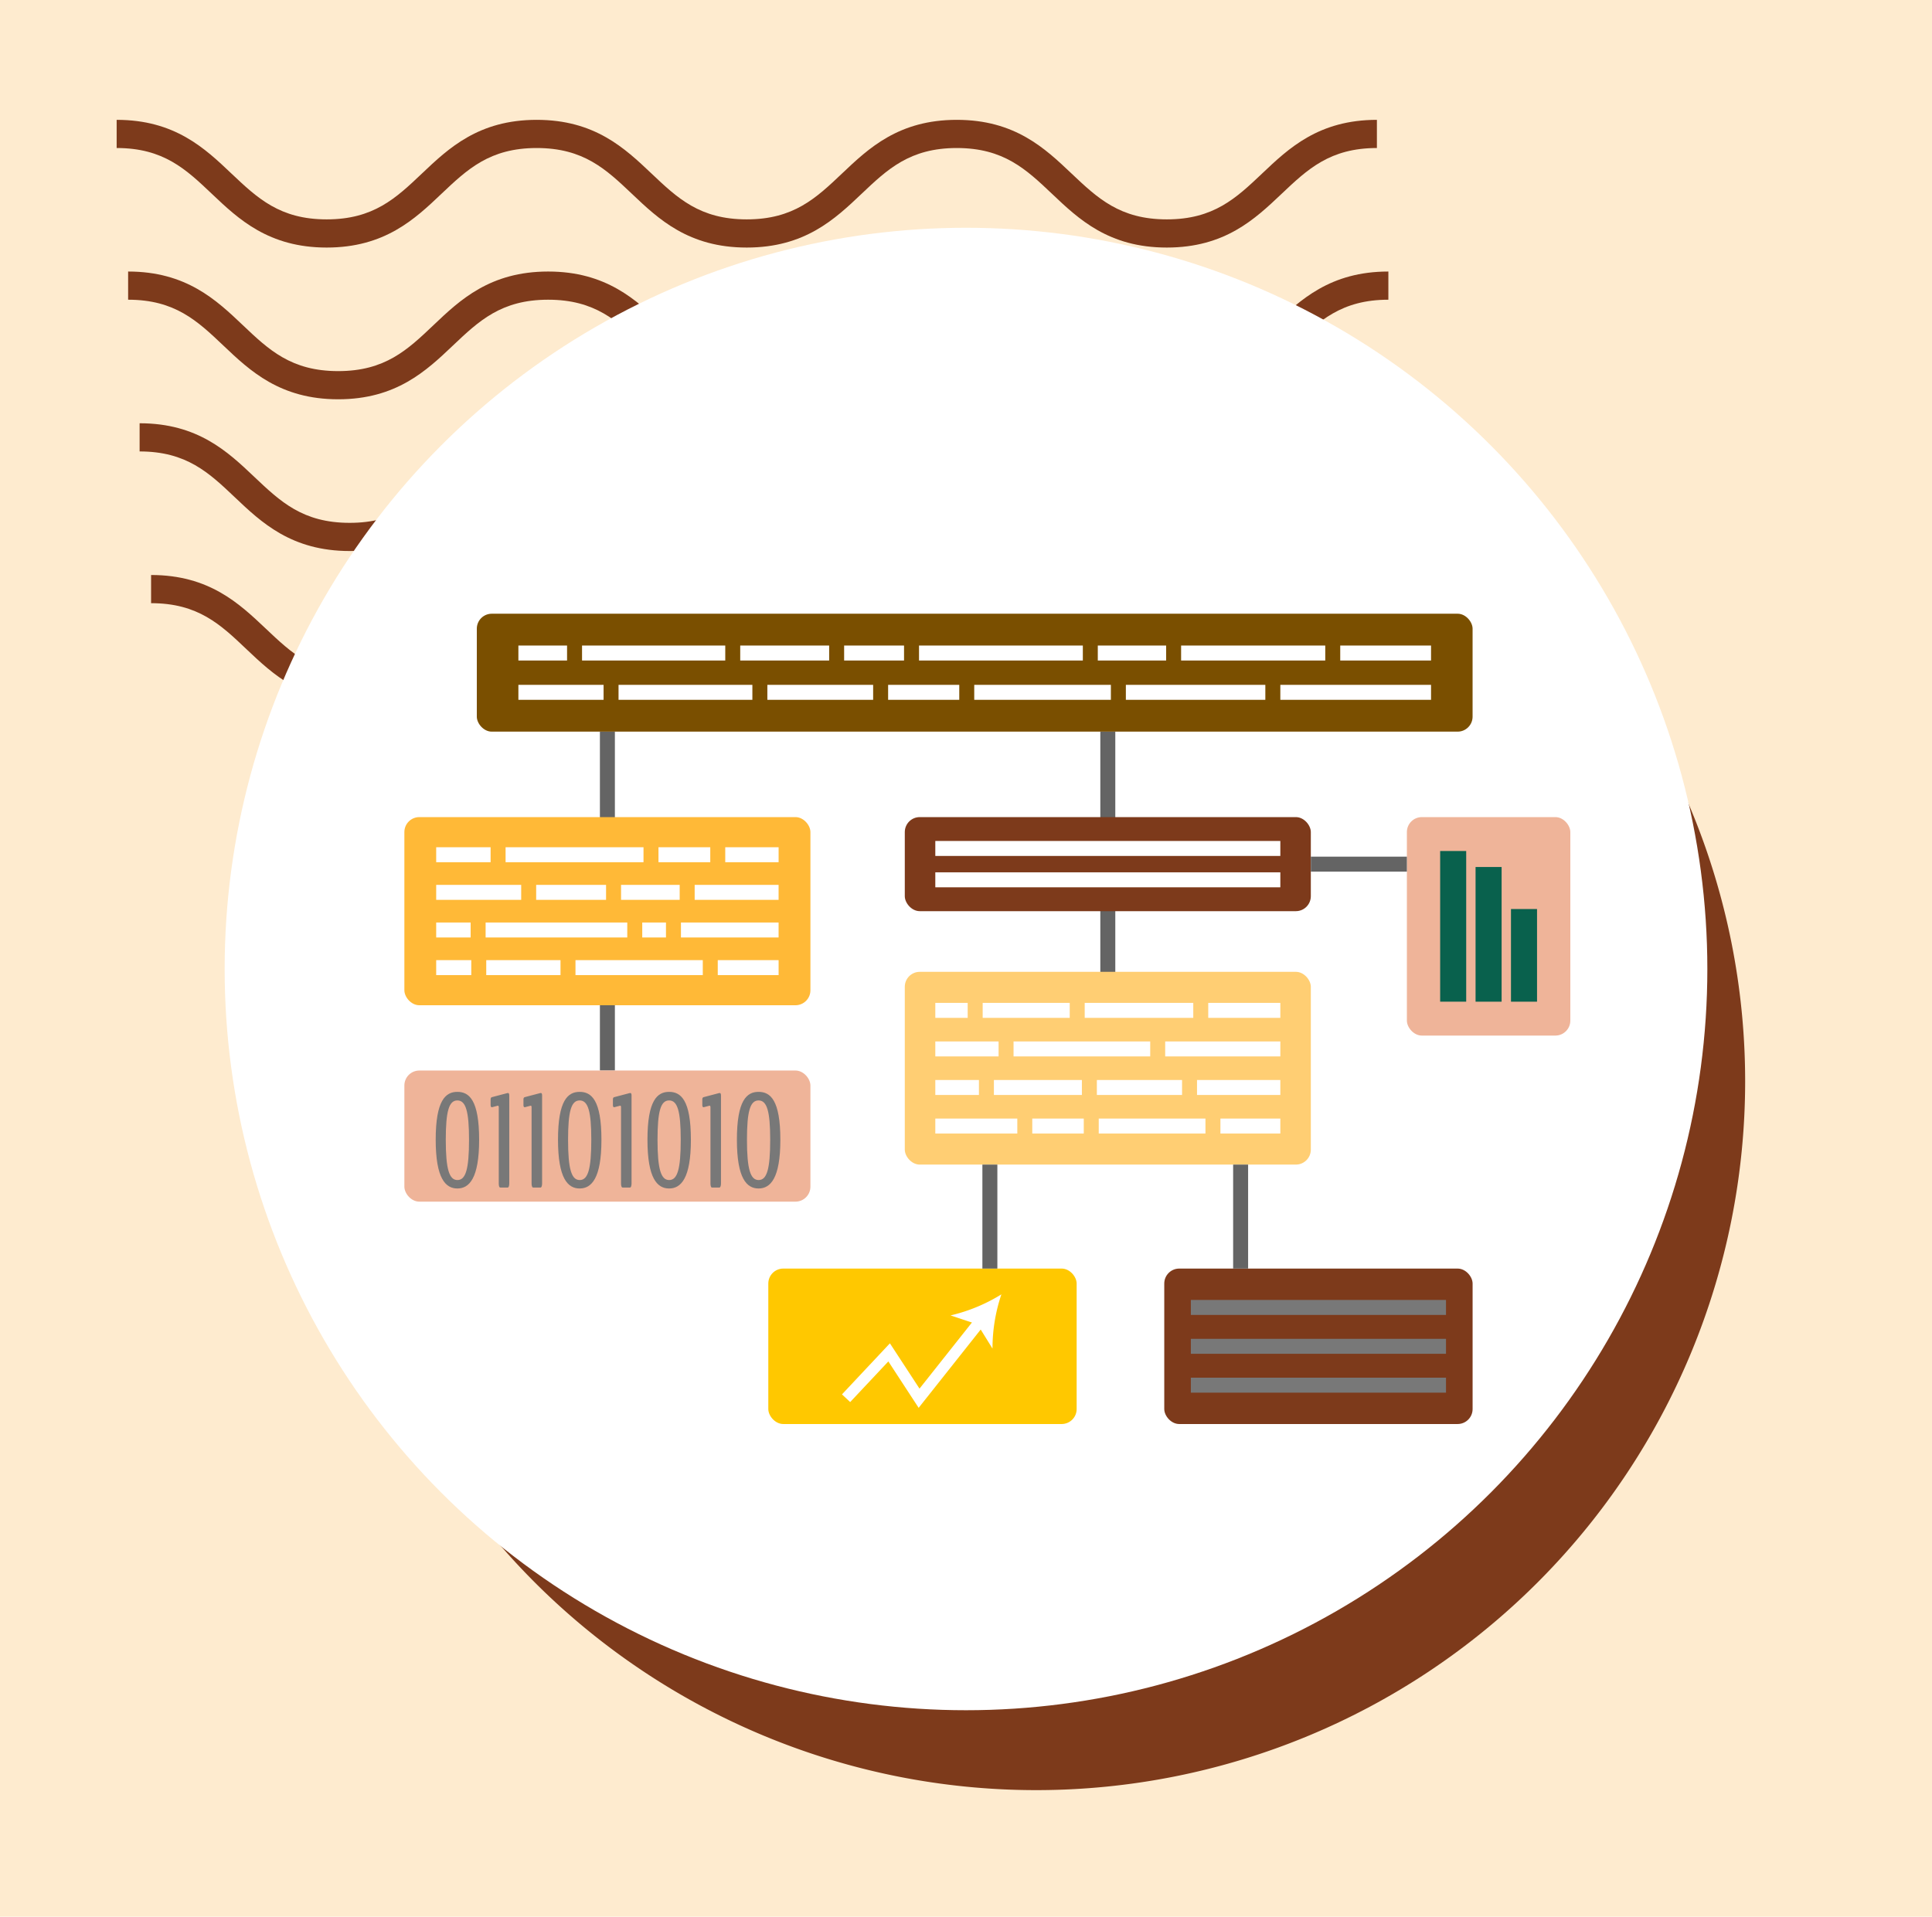 <svg xmlns="http://www.w3.org/2000/svg" xmlns:xlink="http://www.w3.org/1999/xlink" width="129" height="128" viewBox="0 0 129 128">
  <defs>
    <clipPath id="clip-path">
      <rect id="Rectángulo_400938" data-name="Rectángulo 400938" width="120" height="120" fill="none"/>
    </clipPath>
    <clipPath id="clip-path-2">
      <rect id="Rectángulo_400938-2" data-name="Rectángulo 400938" width="113" height="113" transform="translate(0.211 0.211)" fill="none"/>
    </clipPath>
    <clipPath id="clip-path-3">
      <rect id="Rectángulo_401073" data-name="Rectángulo 401073" width="86.443" height="38.93" fill="#7d3a1b"/>
    </clipPath>
  </defs>
  <g id="Grupo_1119995" data-name="Grupo 1119995" transform="translate(-375.777 -11331)">
    <g id="Grupo_108927" data-name="Grupo 108927" transform="translate(-14.223 6864)">
      <path id="Rectángulo_36179" data-name="Rectángulo 36179" d="M0,0H129V128H0Z" transform="translate(390 4467)" fill="#feebcf"/>
    </g>
    <g id="Grupo_1099433" data-name="Grupo 1099433" transform="translate(118.566 6055)">
      <g id="Grupo_1099379" data-name="Grupo 1099379" transform="translate(265 5284)">
        <rect id="Rectángulo_401103" data-name="Rectángulo 401103" width="113" height="113" transform="translate(0.211 0.211)" fill="none"/>
        <g id="Grupo_1099348" data-name="Grupo 1099348">
          <g id="Grupo_1099282" data-name="Grupo 1099282">
            <g id="Grupo_1099281" data-name="Grupo 1099281" clip-path="url(#clip-path-3)">
              <path id="Trazado_873375" data-name="Trazado 873375" d="M70.12,8.532c-3.88,0-5.887-1.9-7.658-3.581C60.723,3.3,59.226,1.882,56.1,1.882S51.467,3.3,49.728,4.95c-1.771,1.679-3.775,3.581-7.658,3.581s-5.886-1.9-7.658-3.581C32.674,3.3,31.177,1.882,28.046,1.882S23.418,3.3,21.682,4.95C19.911,6.629,17.9,8.532,14.024,8.532S8.135,6.629,6.364,4.95C4.628,3.3,3.131,1.882,0,1.882V0C3.88,0,5.887,1.906,7.658,3.581,9.4,5.23,10.893,6.65,14.024,6.65s4.628-1.419,6.364-3.066C22.157,1.906,24.166,0,28.046,0s5.89,1.906,7.658,3.581C37.442,5.23,38.939,6.65,42.07,6.65S46.7,5.23,48.437,3.581C50.205,1.906,52.215,0,56.1,0s5.89,1.906,7.658,3.581C65.491,5.23,66.988,6.65,70.12,6.65s4.628-1.419,6.367-3.069C78.255,1.906,80.261,0,84.144,0V1.882c-3.131,0-4.628,1.422-6.367,3.069C76.006,6.629,74,8.532,70.12,8.532" transform="translate(2.299 30.399)" fill="#7d3a1b"/>
              <path id="Trazado_873376" data-name="Trazado 873376" d="M70.12,8.532c-3.88,0-5.889-1.9-7.658-3.584C60.723,3.3,59.226,1.882,56.1,1.882S51.467,3.3,49.728,4.947c-1.768,1.682-3.775,3.584-7.658,3.584s-5.889-1.9-7.658-3.584C32.674,3.3,31.177,1.882,28.046,1.882S23.418,3.3,21.682,4.947C19.911,6.629,17.9,8.532,14.025,8.532s-5.889-1.9-7.661-3.584C4.628,3.3,3.131,1.882,0,1.882V0C3.88,0,5.889,1.9,7.658,3.581,9.4,5.23,10.893,6.65,14.025,6.65s4.628-1.419,6.364-3.069C22.157,1.9,24.166,0,28.046,0s5.889,1.9,7.661,3.581C37.442,5.23,38.939,6.65,42.071,6.65S46.7,5.23,48.437,3.581C50.206,1.9,52.215,0,56.1,0s5.89,1.9,7.658,3.581C65.491,5.23,66.988,6.65,70.12,6.65s4.628-1.419,6.367-3.069C78.257,1.9,80.264,0,84.147,0V1.882c-3.131,0-4.631,1.422-6.37,3.066C76.006,6.629,74,8.532,70.12,8.532" transform="translate(1.533 20.266)" fill="#7d3a1b"/>
              <path id="Trazado_873377" data-name="Trazado 873377" d="M70.119,8.532c-3.88,0-5.889-1.9-7.658-3.584C60.723,3.3,59.226,1.882,56.1,1.882S51.467,3.3,49.728,4.947C47.96,6.629,45.95,8.532,42.071,8.532s-5.89-1.9-7.658-3.584C32.674,3.3,31.177,1.882,28.046,1.882S23.418,3.3,21.682,4.947C19.911,6.629,17.9,8.532,14.025,8.532s-5.89-1.9-7.661-3.584C4.628,3.3,3.131,1.882,0,1.882V0C3.88,0,5.889,1.9,7.658,3.581,9.393,5.23,10.893,6.65,14.025,6.65s4.628-1.419,6.364-3.069C22.156,1.9,24.166,0,28.046,0s5.89,1.9,7.661,3.581C37.442,5.23,38.939,6.65,42.071,6.65S46.7,5.23,48.437,3.581C50.205,1.9,52.215,0,56.1,0s5.889,1.9,7.658,3.581C65.491,5.23,66.988,6.65,70.119,6.65s4.628-1.419,6.367-3.069C78.257,1.9,80.261,0,84.147,0V1.882c-3.131,0-4.631,1.422-6.37,3.066C76.006,6.629,74,8.532,70.119,8.532" transform="translate(0.766 10.133)" fill="#7d3a1b"/>
              <path id="Trazado_873378" data-name="Trazado 873378" d="M70.12,8.529c-3.88,0-5.887-1.9-7.658-3.581C60.723,3.3,59.226,1.882,56.095,1.882S51.467,3.3,49.731,4.947C47.96,6.626,45.953,8.529,42.07,8.529s-5.887-1.9-7.658-3.581C32.674,3.3,31.177,1.882,28.046,1.882S23.418,3.3,21.682,4.944C19.914,6.626,17.9,8.529,14.024,8.529s-5.89-1.9-7.661-3.581C4.628,3.3,3.131,1.882,0,1.882V0C3.88,0,5.89,1.9,7.658,3.581,9.4,5.228,10.893,6.647,14.024,6.647s4.628-1.419,6.364-3.066C22.159,1.9,24.166,0,28.046,0s5.887,1.9,7.661,3.581c1.736,1.646,3.233,3.066,6.364,3.066S46.7,5.228,48.437,3.581C50.208,1.9,52.215,0,56.095,0s5.887,1.9,7.658,3.581c1.739,1.646,3.236,3.066,6.367,3.066s4.628-1.419,6.367-3.066C78.257,1.9,80.264,0,84.147,0V1.882c-3.134,0-4.631,1.419-6.37,3.066C76.006,6.626,74,8.529,70.12,8.529" transform="translate(0 0.003)" fill="#7d3a1b"/>
            </g>
          </g>
        </g>
        <path id="Trazado_873425" data-name="Trazado 873425" d="M47.337,0A47.337,47.337,0,1,1,0,47.337,47.337,47.337,0,0,1,47.337,0Z" transform="translate(14.061 16.873)" fill="#7d3a1b"/>
        <circle id="Elipse_11503" data-name="Elipse 11503" cx="49.5" cy="49.5" r="49.5" transform="translate(7.211 7.211)" fill="#fff"/>
      </g>
      <g id="Grupo_1118281" data-name="Grupo 1118281" transform="translate(292.23 5308.23)">
        <g id="Grupo_1119793" data-name="Grupo 1119793" transform="translate(-249.381 -135.901)">
          <rect id="Rectángulo_406618" data-name="Rectángulo 406618" width="1" height="22.63" transform="translate(254.418 152.531)" fill="#646464"/>
          <rect id="Rectángulo_406619" data-name="Rectángulo 406619" width="1" height="22.63" transform="translate(287.831 152.531)" fill="#646464"/>
          <rect id="Rectángulo_406620" data-name="Rectángulo 406620" width="66.488" height="7.875" rx="1" transform="translate(246.199 144.656)" fill="#7a4f00"/>
          <rect id="Rectángulo_406621" data-name="Rectángulo 406621" width="27.112" height="12.565" rx="1" transform="translate(241.362 158.238)" fill="#ffb937"/>
          <rect id="Rectángulo_406622" data-name="Rectángulo 406622" width="27.111" height="6.282" rx="1" transform="translate(274.775 158.238)" fill="#7d3a1b"/>
          <rect id="Rectángulo_406623" data-name="Rectángulo 406623" width="27.111" height="12.873" rx="1" transform="translate(274.775 168.571)" fill="#ffce73"/>
          <rect id="Rectángulo_406624" data-name="Rectángulo 406624" width="27.112" height="8.757" rx="1" transform="translate(241.362 175.162)" fill="#efb499"/>
          <rect id="Rectángulo_406625" data-name="Rectángulo 406625" width="10.913" height="14.59" rx="1" transform="translate(308.3 158.238)" fill="#efb499"/>
          <rect id="Rectángulo_406626" data-name="Rectángulo 406626" width="20.588" height="10.381" rx="1" transform="translate(292.1 188.388)" fill="#7d3a1b"/>
          <rect id="Rectángulo_406627" data-name="Rectángulo 406627" width="20.588" height="10.381" rx="1" transform="translate(265.662 188.388)" fill="#ffc800"/>
          <rect id="Rectángulo_406628" data-name="Rectángulo 406628" width="6.413" height="1" transform="translate(301.887 160.879)" fill="#646464"/>
          <rect id="Rectángulo_406629" data-name="Rectángulo 406629" width="1" height="6.944" transform="translate(279.956 181.444)" fill="#646464"/>
          <rect id="Rectángulo_406630" data-name="Rectángulo 406630" width="1" height="6.944" transform="translate(296.699 181.444)" fill="#646464"/>
          <g id="Grupo_1119783" data-name="Grupo 1119783">
            <rect id="Rectángulo_406631" data-name="Rectángulo 406631" width="6.063" height="1" transform="translate(303.85 146.781)" fill="#fff"/>
            <rect id="Rectángulo_406632" data-name="Rectángulo 406632" width="9.625" height="1" transform="translate(293.225 146.781)" fill="#fff"/>
            <rect id="Rectángulo_406633" data-name="Rectángulo 406633" width="4.563" height="1" transform="translate(287.662 146.781)" fill="#fff"/>
            <rect id="Rectángulo_406634" data-name="Rectángulo 406634" width="10.938" height="1" transform="translate(275.725 146.781)" fill="#fff"/>
            <rect id="Rectángulo_406635" data-name="Rectángulo 406635" width="4" height="1" transform="translate(270.725 146.781)" fill="#fff"/>
            <rect id="Rectángulo_406636" data-name="Rectángulo 406636" width="5.938" height="1" transform="translate(263.787 146.781)" fill="#fff"/>
            <rect id="Rectángulo_406637" data-name="Rectángulo 406637" width="9.563" height="1" transform="translate(253.225 146.781)" fill="#fff"/>
            <rect id="Rectángulo_406638" data-name="Rectángulo 406638" width="3.25" height="1" transform="translate(248.975 146.781)" fill="#fff"/>
            <rect id="Rectángulo_406639" data-name="Rectángulo 406639" width="10.063" height="1" transform="translate(299.85 149.406)" fill="#fff"/>
            <rect id="Rectángulo_406640" data-name="Rectángulo 406640" width="9.313" height="1" transform="translate(289.536 149.406)" fill="#fff"/>
            <rect id="Rectángulo_406641" data-name="Rectángulo 406641" width="9.124" height="1" transform="translate(279.412 149.406)" fill="#fff"/>
            <rect id="Rectángulo_406642" data-name="Rectángulo 406642" width="4.75" height="1" transform="translate(273.662 149.406)" fill="#fff"/>
            <rect id="Rectángulo_406643" data-name="Rectángulo 406643" width="7.063" height="1" transform="translate(265.599 149.406)" fill="#fff"/>
            <rect id="Rectángulo_406644" data-name="Rectángulo 406644" width="8.936" height="1" transform="translate(255.662 149.406)" fill="#fff"/>
            <rect id="Rectángulo_406645" data-name="Rectángulo 406645" width="5.688" height="1" transform="translate(248.975 149.406)" fill="#fff"/>
          </g>
          <g id="Grupo_1119784" data-name="Grupo 1119784">
            <path id="Trazado_906840" data-name="Trazado 906840" d="M243.454,179.787c0-2.646.664-3.2,1.446-3.2s1.454.536,1.454,3.2c0,2.588-.668,3.252-1.454,3.252S243.454,182.375,243.454,179.787Zm2.225,0c0-1.908-.216-2.628-.779-2.628s-.773.725-.773,2.628c0,1.96.228,2.689.778,2.689S245.679,181.76,245.679,179.787Z" fill="#787878"/>
            <path id="Trazado_906841" data-name="Trazado 906841" d="M247.665,182.683v-5.054c0-.088-.027-.127-.063-.119,0,0-.376.1-.381.1-.062.009-.1-.026-.1-.167V177.1c0-.115.044-.15.1-.163l1-.264a.337.337,0,0,1,.057-.008c.057,0,.088.039.088.184v5.832c0,.189-.044.294-.1.294h-.5C247.7,182.977,247.665,182.872,247.665,182.683Z" fill="#787878"/>
            <path id="Trazado_906842" data-name="Trazado 906842" d="M249.856,182.683v-5.054c0-.088-.025-.127-.06-.119,0,0-.379.1-.383.1-.061.009-.1-.026-.1-.167V177.1c0-.115.044-.15.1-.163l1-.264a.334.334,0,0,1,.058-.008c.057,0,.087.039.087.184v5.832c0,.189-.044.294-.1.294h-.5C249.9,182.977,249.856,182.872,249.856,182.683Z" fill="#787878"/>
            <path id="Trazado_906843" data-name="Trazado 906843" d="M251.62,179.787c0-2.646.663-3.2,1.445-3.2s1.455.536,1.455,3.2c0,2.588-.668,3.252-1.455,3.252S251.62,182.375,251.62,179.787Zm2.223,0c0-1.908-.215-2.628-.778-2.628s-.773.725-.773,2.628c0,1.96.228,2.689.777,2.689S253.843,181.76,253.843,179.787Z" fill="#787878"/>
            <path id="Trazado_906844" data-name="Trazado 906844" d="M255.829,182.683v-5.054c0-.088-.025-.127-.06-.119l-.383.1c-.062.009-.1-.026-.1-.167V177.1c0-.115.044-.15.1-.163l1-.264a.337.337,0,0,1,.057-.008c.058,0,.088.039.088.184v5.832c0,.189-.044.294-.1.294h-.5C255.869,182.977,255.829,182.872,255.829,182.683Z" fill="#787878"/>
            <path id="Trazado_906845" data-name="Trazado 906845" d="M257.593,179.787c0-2.646.663-3.2,1.445-3.2s1.455.536,1.455,3.2c0,2.588-.668,3.252-1.455,3.252S257.593,182.375,257.593,179.787Zm2.222,0c0-1.908-.214-2.628-.777-2.628s-.773.725-.773,2.628c0,1.96.228,2.689.777,2.689S259.815,181.76,259.815,179.787Z" fill="#787878"/>
            <path id="Trazado_906846" data-name="Trazado 906846" d="M261.8,182.683v-5.054c0-.088-.026-.127-.061-.119l-.383.1c-.061.009-.1-.026-.1-.167V177.1c0-.115.044-.15.1-.163l1-.264a.347.347,0,0,1,.058-.008c.057,0,.088.039.088.184v5.832c0,.189-.044.294-.106.294h-.5C261.842,182.977,261.8,182.872,261.8,182.683Z" fill="#787878"/>
            <path id="Trazado_906847" data-name="Trazado 906847" d="M263.565,179.787c0-2.646.663-3.2,1.446-3.2s1.455.536,1.455,3.2c0,2.588-.668,3.252-1.455,3.252S263.565,182.375,263.565,179.787Zm2.223,0c0-1.908-.215-2.628-.777-2.628s-.774.725-.774,2.628c0,1.96.229,2.689.778,2.689S265.788,181.76,265.788,179.787Z" fill="#787878"/>
          </g>
          <g id="Grupo_1119785" data-name="Grupo 1119785">
            <rect id="Rectángulo_406646" data-name="Rectángulo 406646" width="3.563" height="1" transform="translate(262.787 160.251)" fill="#fff"/>
            <rect id="Rectángulo_406647" data-name="Rectángulo 406647" width="3.458" height="1" transform="translate(258.329 160.251)" fill="#fff"/>
            <rect id="Rectángulo_406648" data-name="Rectángulo 406648" width="9.209" height="1" transform="translate(248.12 160.251)" fill="#fff"/>
            <rect id="Rectángulo_406649" data-name="Rectángulo 406649" width="3.633" height="1" transform="translate(243.487 160.251)" fill="#fff"/>
            <rect id="Rectángulo_406650" data-name="Rectángulo 406650" width="5.604" height="1" transform="translate(260.745 162.764)" fill="#fff"/>
            <rect id="Rectángulo_406651" data-name="Rectángulo 406651" width="3.916" height="1" transform="translate(255.829 162.764)" fill="#fff"/>
            <rect id="Rectángulo_406652" data-name="Rectángulo 406652" width="4.667" height="1" transform="translate(250.162 162.764)" fill="#fff"/>
            <rect id="Rectángulo_406653" data-name="Rectángulo 406653" width="5.675" height="1" transform="translate(243.487 162.764)" fill="#fff"/>
            <rect id="Rectángulo_406654" data-name="Rectángulo 406654" width="6.52" height="1" transform="translate(259.829 165.277)" fill="#fff"/>
            <rect id="Rectángulo_406655" data-name="Rectángulo 406655" width="1.584" height="1" transform="translate(257.245 165.277)" fill="#fff"/>
            <rect id="Rectángulo_406656" data-name="Rectángulo 406656" width="9.458" height="1" transform="translate(246.787 165.277)" fill="#fff"/>
            <rect id="Rectángulo_406657" data-name="Rectángulo 406657" width="2.3" height="1" transform="translate(243.487 165.277)" fill="#fff"/>
            <rect id="Rectángulo_406658" data-name="Rectángulo 406658" width="4.063" height="1" transform="translate(262.287 167.79)" fill="#fff"/>
            <rect id="Rectángulo_406659" data-name="Rectángulo 406659" width="8.5" height="1" transform="translate(252.787 167.79)" fill="#fff"/>
            <rect id="Rectángulo_406660" data-name="Rectángulo 406660" width="4.958" height="1" transform="translate(246.829 167.79)" fill="#fff"/>
            <rect id="Rectángulo_406661" data-name="Rectángulo 406661" width="2.342" height="1" transform="translate(243.487 167.79)" fill="#fff"/>
          </g>
          <g id="Grupo_1119786" data-name="Grupo 1119786">
            <rect id="Rectángulo_406662" data-name="Rectángulo 406662" width="1.739" height="10.062" transform="translate(310.521 160.502)" fill="#09614d"/>
            <rect id="Rectángulo_406663" data-name="Rectángulo 406663" width="1.739" height="8.995" transform="translate(312.886 161.57)" fill="#09614d"/>
            <rect id="Rectángulo_406664" data-name="Rectángulo 406664" width="1.74" height="6.188" transform="translate(315.25 164.377)" fill="#09614d"/>
          </g>
          <g id="Grupo_1119787" data-name="Grupo 1119787">
            <rect id="Rectángulo_406665" data-name="Rectángulo 406665" width="23.037" height="1" transform="translate(276.813 159.832)" fill="#fff"/>
            <rect id="Rectángulo_406666" data-name="Rectángulo 406666" width="23.037" height="1" transform="translate(276.813 161.926)" fill="#fff"/>
          </g>
          <g id="Grupo_1119788" data-name="Grupo 1119788">
            <rect id="Rectángulo_406667" data-name="Rectángulo 406667" width="4.813" height="1" transform="translate(295.037 170.645)" fill="#fff"/>
            <rect id="Rectángulo_406668" data-name="Rectángulo 406668" width="7.249" height="1" transform="translate(286.788 170.645)" fill="#fff"/>
            <rect id="Rectángulo_406669" data-name="Rectángulo 406669" width="5.813" height="1" transform="translate(279.975 170.645)" fill="#fff"/>
            <rect id="Rectángulo_406670" data-name="Rectángulo 406670" width="2.162" height="1" transform="translate(276.813 170.645)" fill="#fff"/>
            <rect id="Rectángulo_406671" data-name="Rectángulo 406671" width="7.688" height="1" transform="translate(292.162 173.22)" fill="#fff"/>
            <rect id="Rectángulo_406672" data-name="Rectángulo 406672" width="9.125" height="1" transform="translate(282.037 173.22)" fill="#fff"/>
            <rect id="Rectángulo_406673" data-name="Rectángulo 406673" width="4.225" height="1" transform="translate(276.813 173.22)" fill="#fff"/>
            <rect id="Rectángulo_406674" data-name="Rectángulo 406674" width="5.563" height="1" transform="translate(294.287 175.795)" fill="#fff"/>
            <rect id="Rectángulo_406675" data-name="Rectángulo 406675" width="5.688" height="1" transform="translate(287.6 175.795)" fill="#fff"/>
            <rect id="Rectángulo_406676" data-name="Rectángulo 406676" width="5.875" height="1" transform="translate(280.725 175.795)" fill="#fff"/>
            <rect id="Rectángulo_406677" data-name="Rectángulo 406677" width="2.912" height="1" transform="translate(276.813 175.795)" fill="#fff"/>
            <rect id="Rectángulo_406678" data-name="Rectángulo 406678" width="4" height="1" transform="translate(295.85 178.37)" fill="#fff"/>
            <rect id="Rectángulo_406679" data-name="Rectángulo 406679" width="7.125" height="1" transform="translate(287.725 178.37)" fill="#fff"/>
            <rect id="Rectángulo_406680" data-name="Rectángulo 406680" width="3.438" height="1" transform="translate(283.287 178.37)" fill="#fff"/>
            <rect id="Rectángulo_406681" data-name="Rectángulo 406681" width="5.475" height="1" transform="translate(276.813 178.37)" fill="#fff"/>
          </g>
          <g id="Grupo_1119790" data-name="Grupo 1119790">
            <path id="Trazado_906848" data-name="Trazado 906848" d="M275.7,197.688l-2.023-3.1-2.549,2.715-.547-.514,3.2-3.41,1.977,3.026,3.77-4.756.588.466Z" fill="#fff"/>
            <g id="Grupo_1119789" data-name="Grupo 1119789">
              <path id="Trazado_906849" data-name="Trazado 906849" d="M281.225,190.11a11.324,11.324,0,0,0-.594,3.62l-1-1.614-1.8-.6A11.359,11.359,0,0,0,281.225,190.11Z" fill="#fff"/>
            </g>
          </g>
          <g id="Grupo_1119792" data-name="Grupo 1119792">
            <g id="Grupo_1119791" data-name="Grupo 1119791">
              <rect id="Rectángulo_406682" data-name="Rectángulo 406682" width="17.037" height="1" transform="translate(293.875 190.483)" fill="#787878"/>
              <rect id="Rectángulo_406683" data-name="Rectángulo 406683" width="17.037" height="1" transform="translate(293.875 193.079)" fill="#787878"/>
              <rect id="Rectángulo_406684" data-name="Rectángulo 406684" width="17.037" height="1" transform="translate(293.875 195.674)" fill="#787878"/>
            </g>
          </g>
        </g>
      </g>
    </g>
  </g>
</svg>
